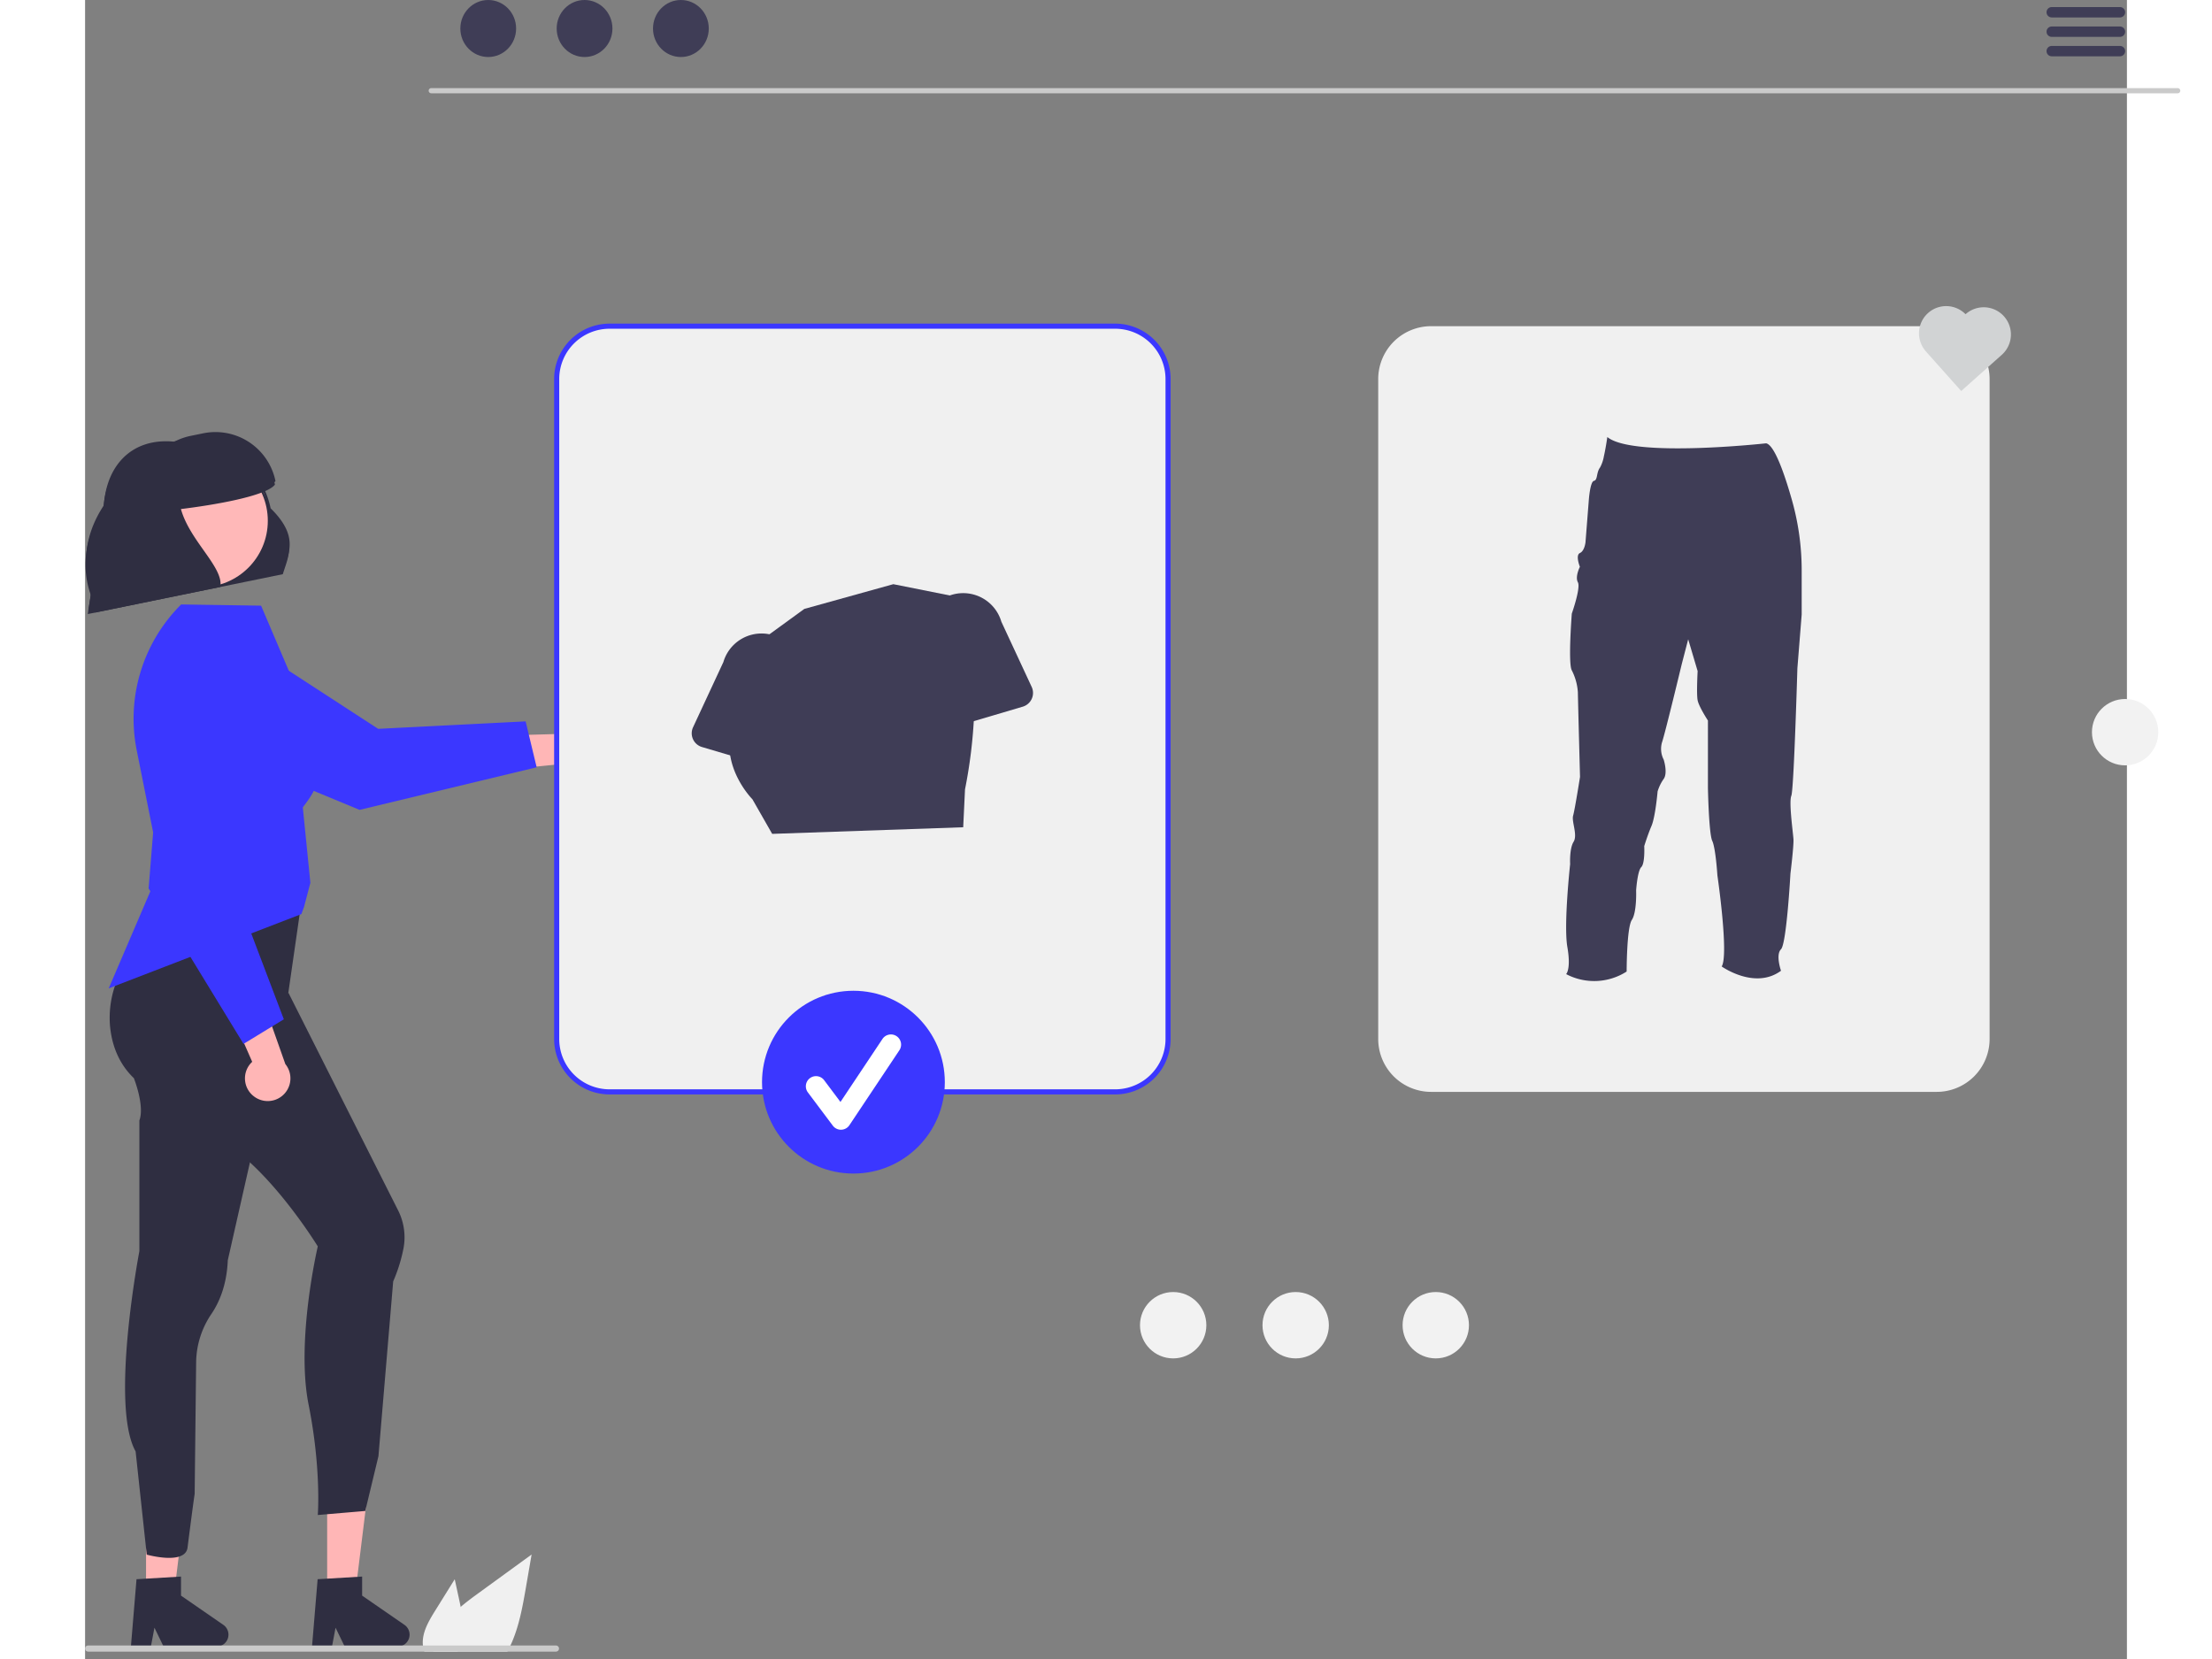 <svg xmlns="http://www.w3.org/2000/svg" data-name="Layer 1" width="800" height="600" viewBox="0 0 800 650" xmlns:xlink="http://www.w3.org/1999/xlink"><rect x="0" y="0" width="800" height="650" fill="#808080" stroke="none"/><circle cx="799.298" cy="286.869" r="13" fill="#f2f2f2"/><path d="M380.987,422.954a8.842,8.842,0,0,1-13.095-3.515l-31.263,3.165,7.571-14.468,28.527-.788a8.89,8.89,0,0,1,8.26,15.605Z" transform="translate(-183.235 -119.884)" fill="#ffb6b6"/><path d="M290.776,437.193l-68.887-28.546a22.317,22.317,0,0,1-12.061-29.129h0a22.294,22.294,0,0,1,32.746-10.156l55.504,36.085,57.763-2.925,4.325,17.988Z" transform="translate(-183.235 -119.884)" fill="#3b37ff"/><polygon points="94.851 624.183 105.88 624.183 111.127 581.641 94.849 581.642 94.851 624.183" fill="#ffb6b6"/><path d="M274.35,738.626l17.435-1.041v7.47l16.576,11.448a4.666,4.666,0,0,1-2.651,8.506H284.953l-3.578-7.389-1.397,7.389h-7.826Z" transform="translate(-183.235 -119.884)" fill="#2f2e41"/><polygon points="23.89 624.183 34.919 624.183 40.166 581.641 23.888 581.642 23.89 624.183" fill="#ffb6b6"/><path d="M203.39,738.626l17.435-1.041v7.47l16.576,11.448a4.666,4.666,0,0,1-2.651,8.506H213.992l-3.578-7.389-1.397,7.389h-7.826Z" transform="translate(-183.235 -119.884)" fill="#2f2e41"/><path d="M262.88,508.798l43,85.31a23.39,23.39,0,0,1,2.07,15.1,62.401,62.401,0,0,1-4,12.74l-5.77,68.46-5.17,21.474-18.6,1.586s1.44-18-3.6-43.24,3.6-62,3.6-62-15.85-25.94-33.87-38.92S262.88,508.798,262.88,508.798Z" transform="translate(-183.235 -119.884)" fill="#2f2e41"/><path d="M216.76,470.238s-8.92,15.81-15.51,24.32a38.89,38.89,0,0,0-8.25,27.22c.64,7,3.1,14.55,9.35,20.53,0,0,4.32,10.81,2.16,16.58v51.19s-11.566,60.443-1.476,78.463l4.356,40.447s15.291,4.291,16.011-2.909c0,0,1.999-15.821,2.769-20.871l.58-51.73a34.4,34.4,0,0,1,6-18.81c3-4.41,6-11.26,6.4-21l23.73-104.87,5.283-36.633Z" transform="translate(-183.235 -119.884)" fill="#2f2e41"/><path d="M203.479,413.896l9.223,46.118L192.495,507.126l75.49-29.1,1.025-2.781,2.497-9.471-2.959-29.489c1.039-2.165,15.834-15.834.361-39.868l-16.715-39.232-31.308-.476-.13.13A63.075,63.075,0,0,0,203.479,413.896Z" transform="translate(-183.235 -119.884)" fill="#3b37ff"/><path d="M249.389,549.447a8.842,8.842,0,0,1-.677-13.542L236.097,507.126l16.094,2.76,9.512,26.906A8.89,8.89,0,0,1,249.389,549.447Z" transform="translate(-183.235 -119.884)" fill="#ffb6b6"/><path d="M208.129,467.971l6.006-74.325a22.317,22.317,0,0,1,24.016-20.425h0a22.294,22.294,0,0,1,19.724,28.043l-17.291,63.905L261.11,519.241l-15.79,9.641Z" transform="translate(-183.235 -119.884)" fill="#3b37ff"/><path d="M184.503,359.077l76.419-15.624c2.104-7.019,6.136-13.465-4.994-24.426a33.234,33.234,0,0,0-38.051-26.12l0,0c-17.541-1.561-27.395,10.906-27.344,27.639Z" transform="translate(-183.235 -119.884)" fill="#2f2e41"/><circle cx="45.83" cy="202.661" r="25.976" fill="#ffb8b8"/><path d="M209.482,300.813a23.92,23.92,0,0,1,15.129-10.157l4.899-1.002a24,24,0,0,1,28.321,18.706l0,0c-3.52,4.584-24.389,8.057-36.829,9.571,3.484,12.57,16.877,22.884,15.428,30.528l-48.987,10.015-1.002-4.899C177.847,332.91,189.835,311.754,209.482,300.813Z" transform="translate(-183.235 -119.884)" fill="#2f2e41"/><path d="M184.291,360.475l76.419-15.624c2.104-7.019,6.136-13.465-4.994-24.426a33.234,33.234,0,0,0-38.051-26.12l0,0c-17.541-1.561-27.395,10.906-27.344,27.639Z" transform="translate(-183.235 -119.884)" fill="#2f2e41"/><circle cx="45.618" cy="204.059" r="25.976" fill="#ffb8b8"/><path d="M209.27,302.211a23.92,23.92,0,0,1,15.129-10.157l4.899-1.002a24,24,0,0,1,28.321,18.706l0,0c-3.52,4.584-24.389,8.057-36.829,9.571,3.484,12.57,16.877,22.884,15.428,30.528l-48.987,10.015-1.002-4.899C177.635,334.308,189.623,313.152,209.27,302.211Z" transform="translate(-183.235 -119.884)" fill="#2f2e41"/><path d="M586.847,547.683H388.714a20.729,20.729,0,0,1-20.706-20.706V268.389a20.729,20.729,0,0,1,20.706-20.706H586.847a20.729,20.729,0,0,1,20.706,20.706V526.977A20.729,20.729,0,0,1,586.847,547.683Z" transform="translate(-183.235 -119.884)" fill="#f0f0f0"/><path d="M586.847,548.683H388.714A21.731,21.731,0,0,1,367.008,526.977V268.389a21.73,21.73,0,0,1,21.706-21.706h198.133a21.731,21.731,0,0,1,21.706,21.706V526.977A21.731,21.731,0,0,1,586.847,548.683ZM388.714,248.683A19.728,19.728,0,0,0,369.008,268.389V526.977a19.728,19.728,0,0,0,19.706,19.706h198.133a19.728,19.728,0,0,0,19.706-19.706V268.389a19.728,19.728,0,0,0-19.706-19.706Z" transform="translate(-183.235 -119.884)" fill="#3b37ff"/><path d="M908.729,547.683H710.595a20.729,20.729,0,0,1-20.706-20.706V268.389a20.729,20.729,0,0,1,20.706-20.706H908.729a20.729,20.729,0,0,1,20.706,20.706V526.977A20.729,20.729,0,0,1,908.729,547.683Z" transform="translate(-183.235 -119.884)" fill="#f0f0f0"/><path d="M1003.159,156.436H318.836a1.016,1.016,0,0,1,0-2.031h684.323a1.016,1.016,0,0,1,0,2.031Z" transform="translate(-183.235 -119.884)" fill="#cacaca"/><ellipse cx="157.956" cy="11.169" rx="10.925" ry="11.169" fill="#3f3d56"/><ellipse cx="195.698" cy="11.169" rx="10.925" ry="11.169" fill="#3f3d56"/><ellipse cx="233.44" cy="11.169" rx="10.925" ry="11.169" fill="#3f3d56"/><path d="M980.546,126.715H953.729a2.031,2.031,0,0,1,0-4.061h26.817a2.031,2.031,0,0,1,0,4.061Z" transform="translate(-183.235 -119.884)" fill="#3f3d56"/><path d="M980.546,134.33H953.729a2.031,2.031,0,0,1,0-4.061h26.817a2.031,2.031,0,0,1,0,4.061Z" transform="translate(-183.235 -119.884)" fill="#3f3d56"/><path d="M980.546,141.945H953.729a2.031,2.031,0,0,1,0-4.061h26.817a2.031,2.031,0,0,1,0,4.061Z" transform="translate(-183.235 -119.884)" fill="#3f3d56"/><path d="M920.03,242.98l-.02.018A10.646,10.646,0,0,0,904.136,257.15l-.02.018,14.189,15.914,15.914-14.189a10.66,10.66,0,0,0-14.189-15.914Z" transform="translate(-183.235 -119.884)" fill="#d1d3d4"/><path d="M421.417,409.496a5.605,5.605,0,0,1,.026-4.672l11.877-25.535a15.583,15.583,0,0,1,29.908,8.766l-3.97,27.973a5.611,5.611,0,0,1-7.149,4.591L424.938,412.569A5.605,5.605,0,0,1,421.417,409.496Z" transform="translate(-183.235 -119.884)" fill="#3f3d56"/><path d="M550.623,396.757l-27.172,8.051a5.611,5.611,0,0,1-7.149-4.591L512.332,372.243a15.583,15.583,0,0,1,29.908-8.766l11.877,25.535a5.611,5.611,0,0,1-3.494,7.745Z" transform="translate(-183.235 -119.884)" fill="#3f3d56"/><path d="M443.73,373.953l21.309-15.497,34.869-9.686L528.964,354.582l1.708,16.057a193.849,193.849,0,0,1-2.677,58.524l-.708,14.842-74.841,2.592-7.749-13.56s-17.434-17.434-3.874-36.806Z" transform="translate(-183.235 -119.884)" fill="#3f3d56"/><path d="M855.807,343.423v17.222l-1.683,21.039s-.532,18.372-1.175,32.864c-.389,8.809-.825,16.182-1.206,17.134-.468,1.167-.357,4.349-.087,7.69.317,3.865.841,7.944.928,9.309.167,2.548-1.183,13.492-1.183,13.492s-1.508,27.444-3.698,29.634c-2.191,2.19,0,8.42,0,8.42-10.269,7.571-23.238-1.682-23.238-1.682,2.865-4.563-1.683-35.713-1.683-35.713s-.667-10.635-2.015-13.492c-1.349-2.857-1.691-20.706-1.691-20.706V402.199s-3.54-5.413-4.039-7.936,0-11.444,0-11.444l-3.698-12.46-2.532,9.762s-6.555,27.277-7.738,30.642a9.198,9.198,0,0,0,.667,6.738s1.69,5.19,0,7.571a17.028,17.028,0,0,0-2.381,4.889s-.865,9.936-2.381,13.492c-1.516,3.555-2.857,7.936-2.857,7.936s.357,6.714-1.159,8.23c-1.516,1.516-2.016,9.095-2.016,9.095s.333,8.579-1.691,11.611c-2.024,3.032-2.024,20.206-2.024,20.206a23.554,23.554,0,0,1-23.713,1.008s2-1.873.484-10.603c-1.516-8.73,1.087-32.499,1.087-32.499s-.333-6.032,1.349-8.73c1.683-2.698-.849-7.912-.174-10.27.675-2.357,2.698-15.158,2.698-15.158s-.841-31.483-.841-33.166a21.983,21.983,0,0,0-2.381-8.587c-1.516-2.69,0-22.222,0-22.222s3.571-10.095,2.381-12.285.794-6.063.794-6.063-1.849-4.548,0-5.389,2.191-4.206,2.191-4.206l1.285-16.333s.484-7.412,2.024-7.746c1.54-.333.865-3.19,2.381-5.214a14.23,14.23,0,0,0,1.508-4.381c.214-.936.413-1.913.579-2.849.476-2.54.77-4.73.77-4.73,9.936,8.254,62.18,2.468,62.236,2.468,3.317.722,7.262,12.238,10.111,22.277A101.26,101.26,0,0,1,855.807,343.423Z" transform="translate(-183.235 -119.884)" fill="#3f3d56"/><path d="M319.675,766.986h29.02c.43-.78.83-1.58,1.2-2.39,3.34-7.15,4.75-15.13,6.1-22.95l2.19-12.7q-10.5,7.635-20.99,15.26c-2.28,1.66-4.61,3.39-6.8,5.26-4.61,3.91-8.59,8.43-10.15,14.17-.08.32-.16.64-.22.96A19.465,19.465,0,0,0,319.675,766.986Z" transform="translate(-183.235 -119.884)" fill="#f0f0f0"/><path d="M315.605,764.595a.775.775,0,0,0,.01.15,10.487,10.487,0,0,0,.54,2.24H329.185a16.311,16.311,0,0,0,1.04-2.39,17.498,17.498,0,0,0,.85-3.39,35.218,35.218,0,0,0-.68-11.74c-.25-1.25-.52-2.51-.79-3.75l-1.54-7.08-7.71,12.39C317.775,755.176,315.095,759.745,315.605,764.595Z" transform="translate(-183.235 -119.884)" fill="#f0f0f0"/><path d="M183.235,765.785a1.195,1.195,0,0,0,1.19,1.2H367.725a1.195,1.195,0,0,0,0-2.39H184.425A1.193,1.193,0,0,0,183.235,765.785Z" transform="translate(-183.235 -119.884)" fill="#cacaca"/><circle cx="301.04" cy="423.992" r="35.811" fill="#3b37ff"/><path d="M479.389,562.513a3.982,3.982,0,0,1-3.186-1.594l-9.77-13.027a3.983,3.983,0,1,1,6.374-4.78l6.392,8.522,16.416-24.624a3.984,3.984,0,1,1,6.629,4.419l-19.54,29.309a3.985,3.985,0,0,1-3.204,1.773C479.463,562.513,479.426,562.513,479.389,562.513Z" transform="translate(-183.235 -119.884)" fill="#fff"/><circle cx="426.318" cy="519.221" r="13" fill="#f2f2f2"/><circle cx="529.208" cy="519.221" r="13" fill="#f2f2f2"/><circle cx="474.316" cy="519.221" r="13" fill="#f2f2f2"/></svg>